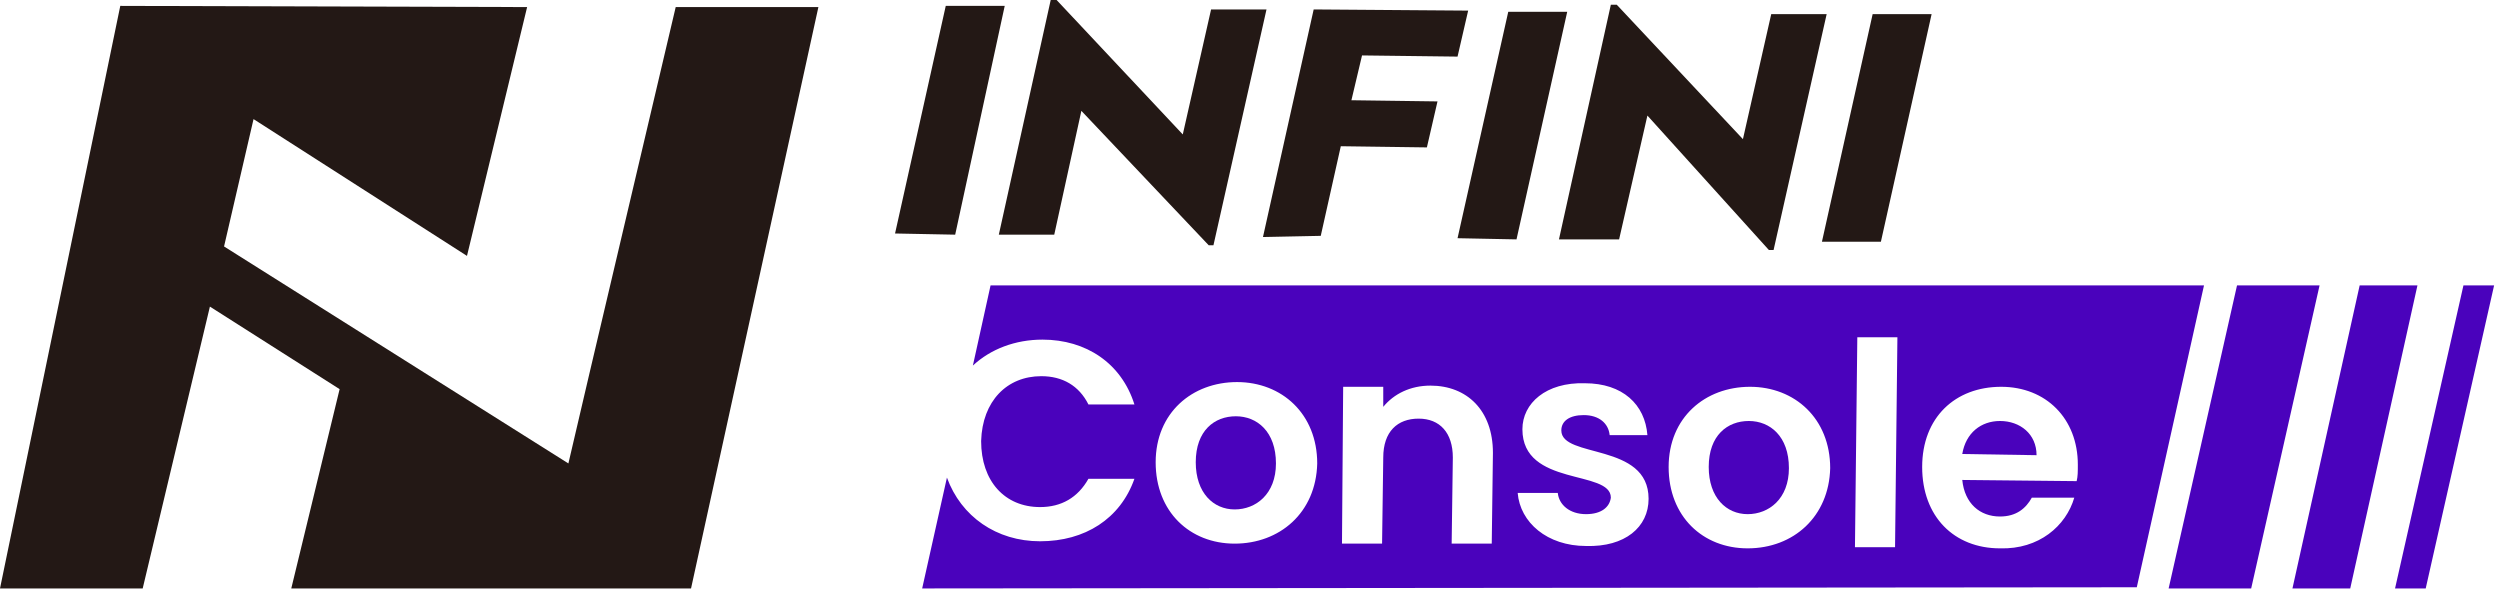 <?xml version="1.0" encoding="UTF-8"?>
<svg width="212px" height="50px" viewBox="0 0 212 50" version="1.1" xmlns="http://www.w3.org/2000/svg" xmlns:xlink="http://www.w3.org/1999/xlink">
    <title>INFINIConsole-logo</title>
    <g id="网站-pc" stroke="none" stroke-width="1" fill="none" fill-rule="evenodd">
        <g id="关于我们" transform="translate(-1214, -1708)" fill-rule="nonzero">
            <g id="INFINIConsole-logo" transform="translate(1214, 1708)">
                <polyline id="路径" fill="#231815" points="50 31.6 48.2 39.3 19 20.9 21.5 10.1 39.6 21.7 44.7 0.6 10.2 0.5 0 49.9 12.1 49.9 17.8 26 28.8 33 24.7 49.9 58.6 49.9 69.4 0.6 57.3 0.6 50 31.6"></polyline>
                <g id="编组" transform="translate(75.9, 0)" fill="#231815">
                    <polygon id="路径" points="0 19.8 4.3 0.5 9.3 0.5 5.1 19.9"></polygon>
                    <polygon id="路径" points="8.8 19.9 13.2 0 13.7 0 24.4 11.4 26.8 0.8 31.5 0.8 27 20.8 26.6 20.8 15.8 9.4 13.5 19.9"></polygon>
                    <polygon id="路径" points="31.2 20.1 35.5 0.8 48.6 0.9 47.7 4.8 39.6 4.7 38.7 8.5 46 8.6 45.1 12.5 37.8 12.4 36.1 20"></polygon>
                    <polygon id="路径" points="47.7 20.2 52 1 57 1 52.7 20.3"></polygon>
                    <polygon id="路径" points="56.3 20.3 60.7 0.4 61.2 0.4 71.9 11.8 74.3 1.2 79 1.2 74.5 21.2 74.1 21.2 63.8 9.8 61.4 20.3"></polygon>
                    <polygon id="路径" points="78.6 20.5 82.9 1.2 87.9 1.2 83.6 20.5"></polygon>
                </g>
                <g id="编组" transform="translate(78.2, 24.2)" fill="#4A02BC">
                    <path d="M91.4,11.5 C89.8,11.5 88.5,12.5 88.2,14.3 L94.5,14.4 C94.5,12.6 93.1,11.5 91.4,11.5 Z" id="路径"></path>
                    <path d="M70.1,11.5 C68.3,11.5 66.7,12.7 66.7,15.4 C66.7,18 68.2,19.4 70,19.4 C71.8,19.4 73.5,18.1 73.5,15.5 C73.5,12.8 71.9,11.5 70.1,11.5 Z" id="路径"></path>
                    <path d="M26.6,11.1 C24.8,11.1 23.2,12.3 23.2,15 C23.2,17.6 24.7,19 26.5,19 C28.3,19 30,17.7 30,15.1 C30,12.4 28.4,11.1 26.6,11.1 Z" id="路径"></path>
                    <path d="M5.8,0 L4.3,6.8 C5.8,5.4 7.9,4.6 10.2,4.6 C13.9,4.6 16.9,6.6 18,10.1 L14.1,10.1 C13.3,8.5 11.9,7.7 10.1,7.7 C7.2,7.7 5.1,9.8 5,13.2 C5,16.6 7,18.8 10,18.8 C11.8,18.8 13.2,18 14.1,16.4 L18,16.4 C16.8,19.8 13.8,21.7 10,21.7 C6.3,21.7 3.3,19.6 2.1,16.3 L1.42108547e-14,25.7 L103,25.6 L108.7,0 L5.8,0 L5.8,0 Z M26.5,21.9 C22.7,21.9 19.8,19.2 19.8,15 C19.8,10.8 22.9,8.2 26.7,8.2 C30.5,8.2 33.5,10.9 33.5,15.1 C33.4,19.3 30.3,21.9 26.5,21.9 Z M48.3,21.9 L44.9,21.9 L45,14.6 C45,12.5 43.9,11.3 42.1,11.3 C40.3,11.3 39.1,12.4 39.1,14.6 L39,21.9 L35.6,21.9 L35.7,8.6 L39.1,8.6 L39.1,10.3 C40,9.2 41.4,8.5 43.1,8.5 C46.2,8.5 48.4,10.6 48.4,14.2 L48.3,21.9 Z M56.3,22.1 C53,22.1 50.7,20.1 50.5,17.6 L53.9,17.6 C54,18.6 54.9,19.4 56.3,19.4 C57.6,19.4 58.3,18.8 58.4,18 C58.4,15.6 50.9,17.1 50.9,12.2 C50.9,10 52.9,8.2 56.2,8.3 C59.4,8.3 61.3,10.1 61.5,12.7 L58.3,12.7 C58.2,11.7 57.4,11 56.1,11 C54.9,11 54.2,11.5 54.2,12.3 C54.2,14.7 61.6,13.3 61.6,18.1 C61.6,20.5 59.6,22.2 56.3,22.1 Z M70,22.3 C66.2,22.3 63.3,19.6 63.3,15.4 C63.3,11.2 66.4,8.6 70.2,8.6 C74,8.6 77,11.3 77,15.5 C76.9,19.6 73.9,22.3 70,22.3 Z M82.5,22.2 L79.1,22.2 L79.3,4.4 L82.7,4.4 L82.5,22.2 Z M97.9,16.6 L88.2,16.5 C88.4,18.5 89.7,19.6 91.4,19.6 C92.8,19.6 93.6,18.9 94.1,18 L97.7,18 C97,20.4 94.7,22.4 91.4,22.3 C87.5,22.3 84.8,19.6 84.8,15.4 C84.8,11.2 87.6,8.6 91.5,8.6 C95.3,8.6 98,11.3 98,15.2 C98,15.8 98,16.2 97.9,16.6 Z" id="形状"></path>
                </g>
                <g id="编组" transform="translate(183.9, 24.2)" fill="#4A02BC">
                    <polygon id="路径" points="7 25.7 -2.84217094e-14 25.7 5.8 0 12.8 0"></polygon>
                    <polygon id="路径" points="15.4 25.7 10.5 25.7 16.2 0 21.1 0"></polygon>
                    <polygon id="路径" points="21.8 25.7 19.2 25.7 25 0 27.6 0"></polygon>
                </g>
            </g>
        </g>
    </g>
</svg>